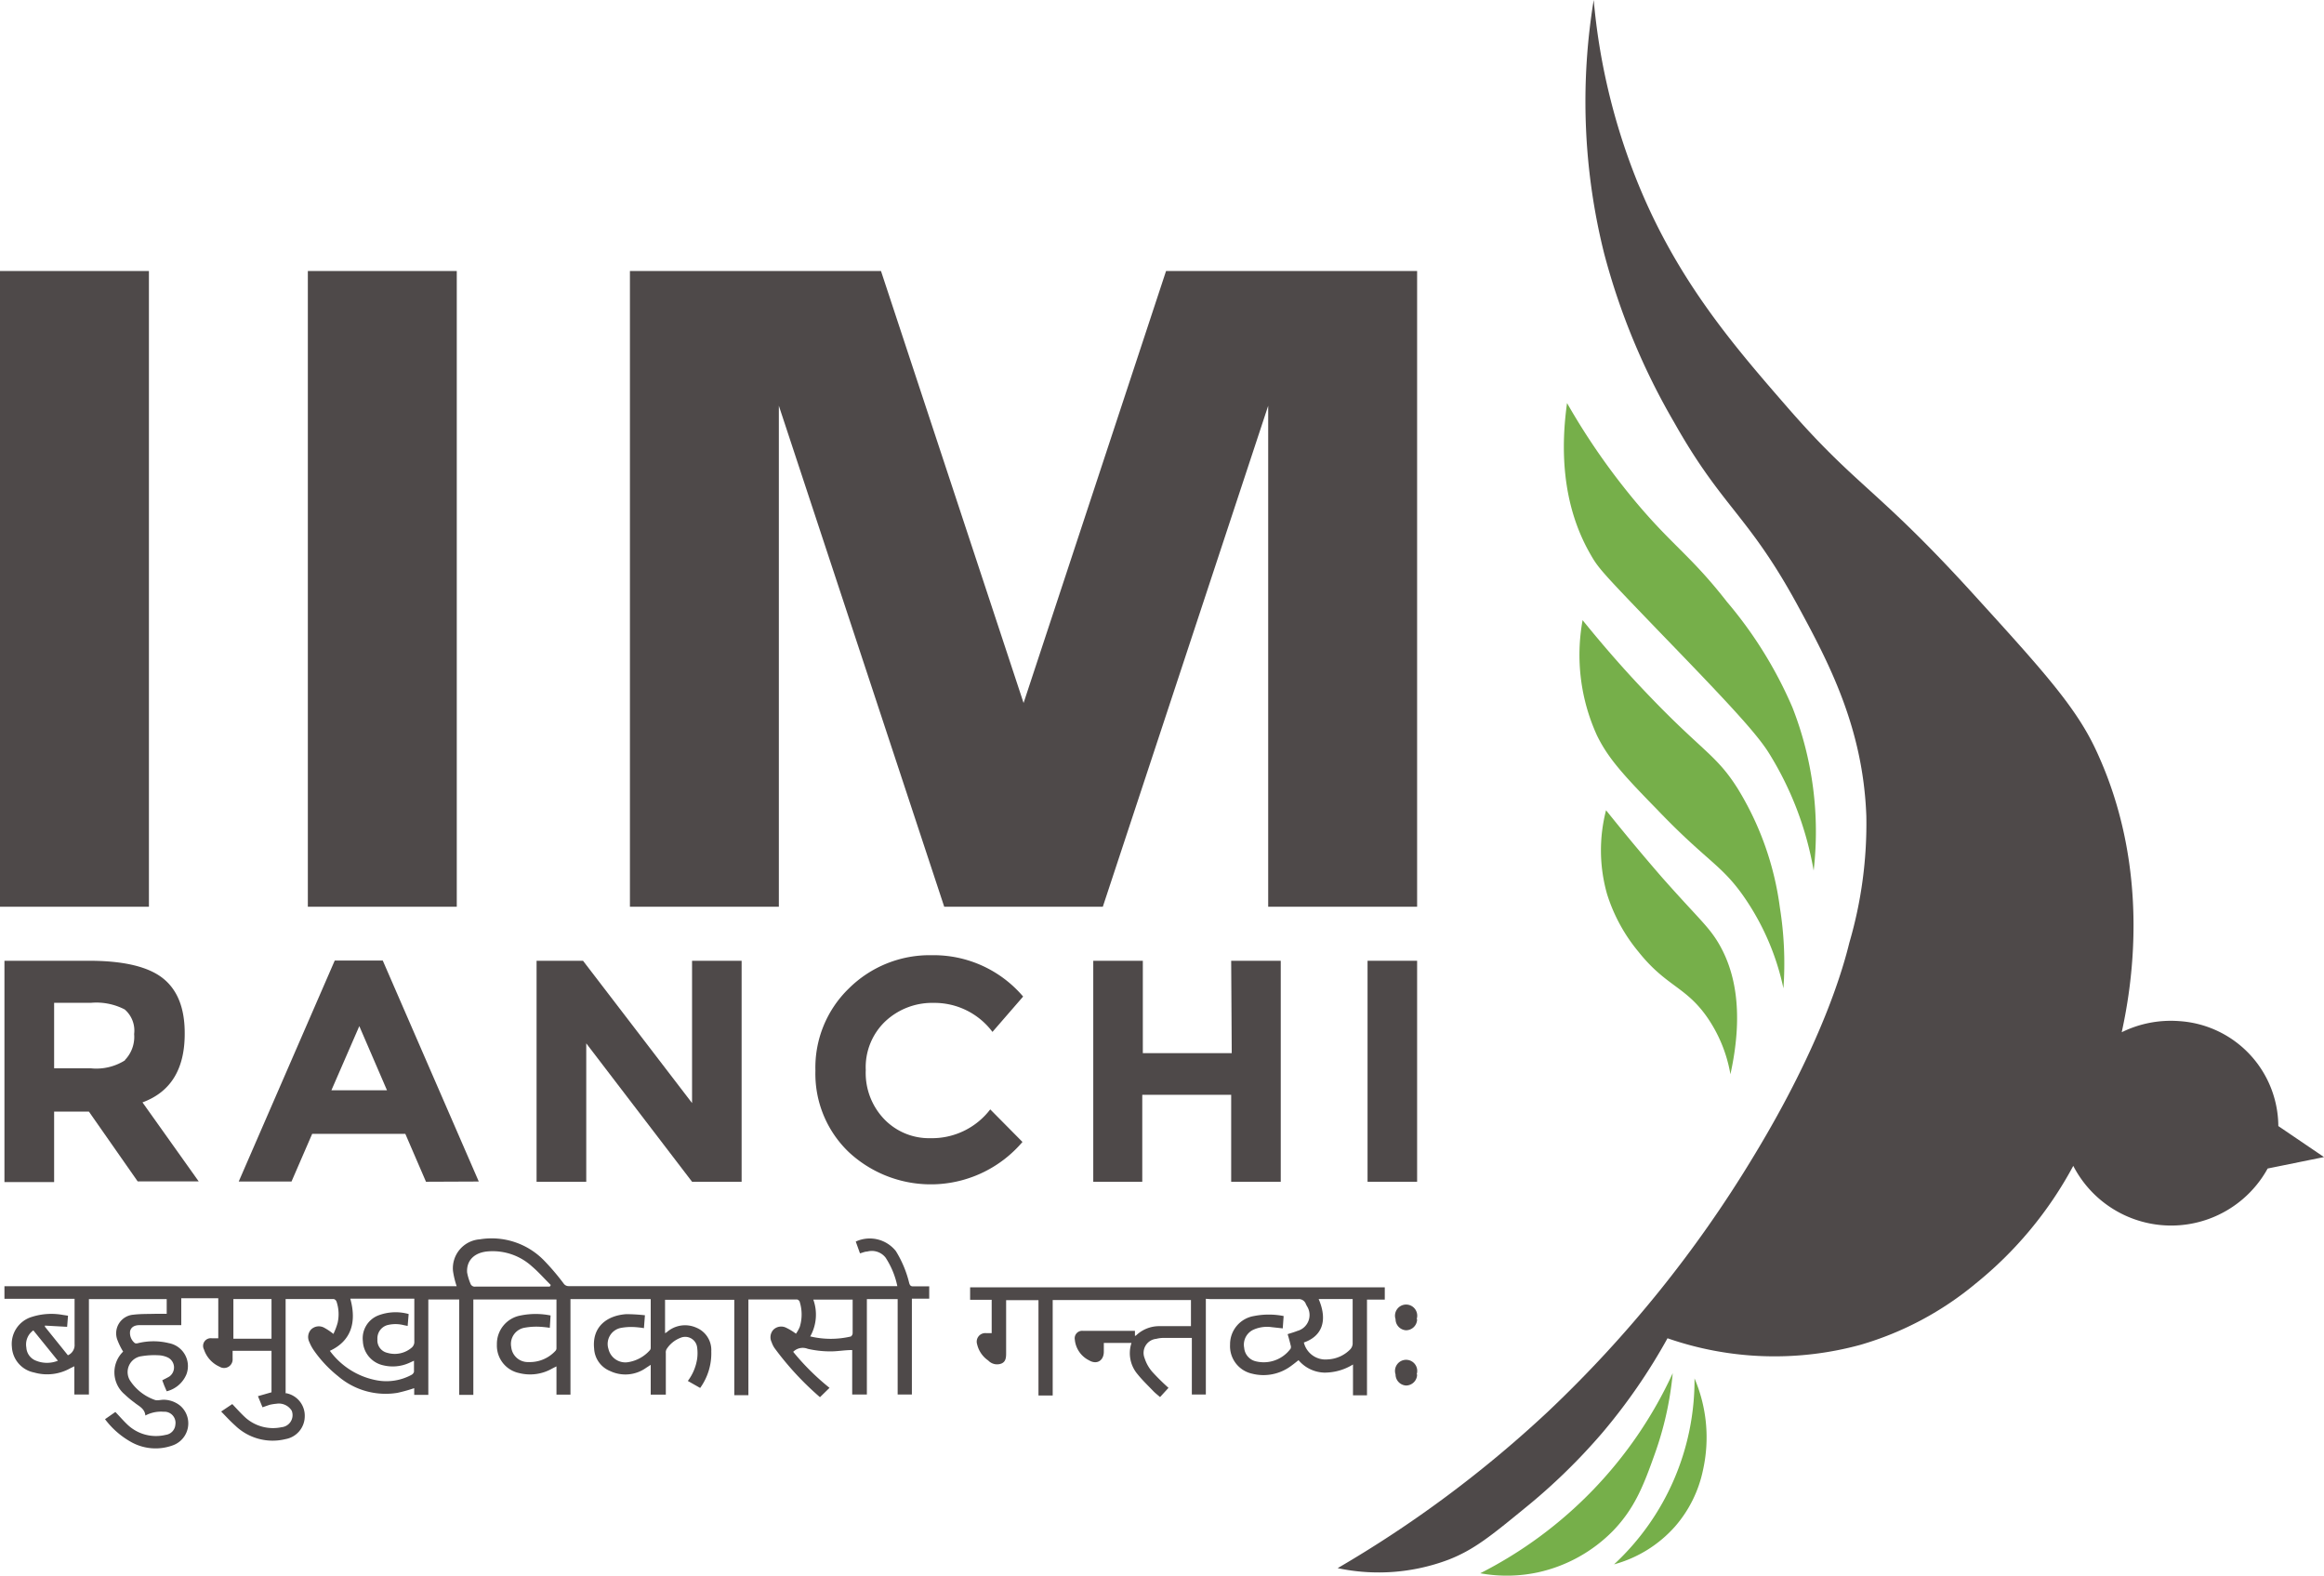 <svg xmlns="http://www.w3.org/2000/svg" viewBox="0 0 209.11 141.74"><defs><style>.cls-1{fill:#4e4949;}.cls-2,.cls-3{isolation:isolate;}.cls-3,.cls-4{fill:#76af4a;}</style></defs><g id="Layer_2" data-name="Layer 2"><g id="Layer_1-2" data-name="Layer 1"><path class="cls-1" d="M9.45,127.67l.93-.65c.37.38.71.78,1.09,1.14a3.72,3.72,0,0,0,3.44.92,1,1,0,0,0,.87-.92A1,1,0,0,0,14.72,127a3,3,0,0,0-1.64.34c-.06-.65-.61-.85-1-1.18a8.2,8.2,0,0,1-.85-.71,2.6,2.6,0,0,1-.15-3.86,6.29,6.29,0,0,1-.54-1.11A1.68,1.68,0,0,1,12,118.27c.66-.08,1.33-.06,2-.08h1v-1.32H8v8.58H6.69v-2.54l-.35.17a4.25,4.25,0,0,1-3.27.39,2.48,2.48,0,0,1-2-2.3,2.54,2.54,0,0,1,1.82-2.71,5.78,5.78,0,0,1,2.77-.17l.46.07-.08,1-2-.11,0,.1,2.07,2.57a1,1,0,0,0,.6-1c0-1.35,0-2.69,0-4.08H.4v-1.13H41.09a8,8,0,0,1-.33-1.37,2.61,2.61,0,0,1,2.41-2.85,6.58,6.58,0,0,1,5.75,1.87,21.32,21.32,0,0,1,1.8,2.11.54.54,0,0,0,.46.23H80.74a7.4,7.4,0,0,0-1.06-2.57,1.57,1.57,0,0,0-1.65-.54c-.21,0-.41.1-.65.16L77,111.69a3,3,0,0,1,3.61.86,9.83,9.83,0,0,1,1.2,2.88c.07.22.15.3.39.29.46,0,.93,0,1.41,0v1.11H82.05v8.62H80.77v-8.58H78v8.58H76.68v-4c-.7,0-1.36.13-2,.12a9.12,9.12,0,0,1-2-.23,1.21,1.21,0,0,0-1.31.27,21.79,21.79,0,0,0,3.27,3.24l-.86.84a26.82,26.82,0,0,1-4.09-4.42,2.17,2.17,0,0,1-.26-.53,1,1,0,0,1,.16-1.12,1,1,0,0,1,1.12-.19,5.38,5.38,0,0,1,.91.55,3.15,3.15,0,0,0,.34-.61,3.8,3.8,0,0,0,0-2.24c0-.09-.16-.23-.25-.23H67.34v8.61H66.07v-8.58H59.84v3a.83.83,0,0,0,.16-.09,2.48,2.48,0,0,1,2.66-.4A2.17,2.17,0,0,1,64,121.56a5.33,5.33,0,0,1-1,3.3l-1.11-.63a4.43,4.43,0,0,0,.84-2,3.78,3.78,0,0,0,0-1,1.08,1.08,0,0,0-1.5-.88,2.58,2.58,0,0,0-1.24,1,.6.6,0,0,0-.08.38v3.73H58.55v-2.68l-.4.26a3.21,3.21,0,0,1-3.27.29,2.3,2.3,0,0,1-1.42-2c-.21-2,1.19-3,2.91-3.11a16.38,16.38,0,0,1,1.66.1l-.09,1.16a7.6,7.6,0,0,0-.92-.1,5,5,0,0,0-1.16.08,1.47,1.47,0,0,0-1.11,1.9,1.56,1.56,0,0,0,1.77,1.18,3.3,3.3,0,0,0,1.95-1.07.32.32,0,0,0,.08-.21c0-1.44,0-2.88,0-4.31,0,0,0,0,0-.08H51.33v8.59H50.07v-2.54l-.36.18a4,4,0,0,1-3,.42,2.52,2.52,0,0,1-2-2.57,2.59,2.59,0,0,1,2.14-2.61,6.78,6.78,0,0,1,2.69,0l-.07,1.11a9.15,9.15,0,0,0-1-.1,5.9,5.9,0,0,0-1.26.09A1.48,1.48,0,0,0,46,121.18a1.5,1.5,0,0,0,1.56,1.35,3.12,3.12,0,0,0,2.41-1,.33.33,0,0,0,.1-.23c0-1.46,0-2.92,0-4.4H42.59v8.58H41.32v-8.58H38.54v8.58H37.27l0-.6a14.18,14.18,0,0,1-1.51.42,6.57,6.57,0,0,1-5.33-1.49,11,11,0,0,1-2.19-2.33,4,4,0,0,1-.41-.76,1,1,0,0,1,.16-1.12,1,1,0,0,1,1.16-.17A5.48,5.48,0,0,1,30,120a5.84,5.84,0,0,0,.38-1,3.54,3.54,0,0,0-.1-1.91.38.38,0,0,0-.25-.23H25.77l-.07,0v8.48l.09,0a2.06,2.06,0,0,1,1.63,2.12,2.09,2.09,0,0,1-1.72,2,4.86,4.86,0,0,1-4.55-1.23c-.43-.38-.82-.81-1.25-1.25l1-.67c.37.39.72.78,1.1,1.14a3.73,3.73,0,0,0,3.34.94,1.09,1.09,0,0,0,.91-1.48,1.36,1.36,0,0,0-1.37-.63,4.58,4.58,0,0,0-.63.1l-.63.22-.41-1,1.22-.35v-3.73H20.93c0,.25,0,.48,0,.71a.77.77,0,0,1-1.17.72,2.59,2.59,0,0,1-1.41-1.56.69.69,0,0,1,.7-1h.59v-3.6H16.31v2.42l-.42,0c-1.11,0-2.23,0-3.34,0-.48,0-.75.2-.84.52a1.17,1.17,0,0,0,.43,1.1.45.45,0,0,0,.28,0,5.81,5.81,0,0,1,2.78,0,2.1,2.1,0,0,1,1.58,2.79A2.6,2.6,0,0,1,15,125.16l-.22-.51-.18-.48c.23-.12.44-.22.64-.34a1,1,0,0,0-.12-1.7,2.14,2.14,0,0,0-.86-.21,6.83,6.83,0,0,0-1.5.08,1.44,1.44,0,0,0-1,2.28,4.39,4.39,0,0,0,2.13,1.64c.24.11.55,0,.83,0a2.4,2.4,0,0,1,1.51.55,2.1,2.1,0,0,1-.73,3.57,4.5,4.5,0,0,1-3.69-.31A7.49,7.49,0,0,1,9.45,127.67Zm20.23-6.15a6.76,6.76,0,0,0,4.26,2.66,4.75,4.75,0,0,0,3.07-.49.46.46,0,0,0,.24-.28c0-.32,0-.65,0-1l-.37.17a3.63,3.63,0,0,1-2.45.23,2.33,2.33,0,0,1-1.78-2.16A2.21,2.21,0,0,1,34,118.35a4.37,4.37,0,0,1,2.77-.14l-.09,1.07-.35-.07a3,3,0,0,0-1.49,0,1.24,1.24,0,0,0-.88,1.27,1.15,1.15,0,0,0,.89,1.22,2.35,2.35,0,0,0,2.22-.49.68.68,0,0,0,.21-.44c0-1.23,0-2.45,0-3.68,0-.08,0-.17,0-.26H31.52C32.12,119,31.56,120.65,29.68,121.52Zm19.8-5.8.08-.12c-.57-.56-1.09-1.16-1.7-1.68a5.25,5.25,0,0,0-3.9-1.35c-1.25.08-2,.8-1.93,1.9a4.82,4.82,0,0,0,.3,1,.41.41,0,0,0,.47.27h6.68ZM21,116.86v3.57h3.43v-3.57Zm51.94,3.37a7.91,7.91,0,0,0,3.62,0,.39.39,0,0,0,.16-.3c0-.85,0-1.69,0-2.54v-.48H73.18A4,4,0,0,1,72.9,120.23ZM5.21,122.41,3,119.68a1.55,1.55,0,0,0-.63,1.54,1.35,1.35,0,0,0,.85,1.18A2.63,2.63,0,0,0,5.21,122.41Z"/><path class="cls-1" d="M108.5,116.84v8.61h-1.26v-5.09c-.9,0-1.77,0-2.63,0a2.61,2.61,0,0,0-.56.08,1.27,1.27,0,0,0-1.06,1.74,3.48,3.48,0,0,0,.69,1.23,19.84,19.84,0,0,0,1.46,1.44l-.76.83c-.23-.2-.44-.36-.62-.55-.47-.49-1-1-1.39-1.49a2.92,2.92,0,0,1-.56-2.83H99.32v.79c0,.8-.63,1.19-1.32.78a2.32,2.32,0,0,1-1.29-1.87.67.67,0,0,1,.7-.79c.47,0,.94,0,1.41,0h3.3l0,.46a.34.34,0,0,0,.12-.06,3,3,0,0,1,2.06-.82c.81,0,1.63,0,2.44,0h.42v-2.35H94.72v8.59H93.44v-8.58H90.53v.4c0,1.43,0,2.87,0,4.31,0,.4,0,.83-.44,1a1.09,1.09,0,0,1-1.17-.28,2.43,2.43,0,0,1-1-1.46.77.77,0,0,1,.82-1c.16,0,.31,0,.49,0v-3H87.29v-1.12H124.6v1.1H123v8.61h-1.26v-2.77a4.88,4.88,0,0,1-2.58.73,3.15,3.15,0,0,1-2.32-1.12c-.24.19-.46.37-.7.54a4.15,4.15,0,0,1-3.46.68,2.53,2.53,0,0,1-2-2.62,2.57,2.57,0,0,1,2.15-2.57,6.87,6.87,0,0,1,2.67,0l-.08,1.11-1-.11a3,3,0,0,0-1.64.23,1.48,1.48,0,0,0-.83,1.63,1.36,1.36,0,0,0,1.07,1.22,3,3,0,0,0,3.11-1.15.44.44,0,0,0,0-.3c-.08-.34-.17-.67-.27-1,.31-.1.6-.18.87-.29a1.48,1.48,0,0,0,.88-2.21,2.12,2.12,0,0,1-.11-.21.67.67,0,0,0-.72-.44c-2.61,0-5.22,0-7.83,0Zm8.82,3.93a2,2,0,0,0,2.16,1.52,3,3,0,0,0,2-.89.8.8,0,0,0,.23-.51c0-1.23,0-2.47,0-3.7,0-.11,0-.22,0-.33h-3.06C119.53,118.91,118.86,120.24,117.32,120.77Z"/><path class="cls-1" d="M127.51,118.67a1,1,0,0,1-1,1,1,1,0,0,1-.94-1,1,1,0,1,1,1.9,0Z"/><path class="cls-1" d="M127.51,123.64a1,1,0,0,1-1,1,1,1,0,0,1-.94-1,1,1,0,1,1,1.9,0Z"/><g class="cls-2"><rect class="cls-1" y="24.38" width="13.4" height="57.19"/><rect class="cls-1" x="27.7" y="24.38" width="13.4" height="57.19"/><polygon class="cls-1" points="118.11 24.38 114.11 24.38 104.92 24.38 92.1 63.24 79.27 24.38 70.08 24.38 66.08 24.38 56.68 24.38 56.68 81.57 70.08 81.57 70.08 36.5 84.96 81.57 86.04 81.57 98.15 81.57 99.23 81.57 114.11 36.5 114.11 81.57 127.51 81.57 127.51 24.38 118.11 24.38"/></g><g class="cls-2"><path class="cls-1" d="M16.62,93c0,3.19-1.27,5.24-3.8,6.17l5.06,7.11H12.39L8,100H4.87v6.34H.4V86.43H8q4.66,0,6.65,1.57T16.62,93Zm-5.38,2.36a3,3,0,0,0,.83-2.34,2.51,2.51,0,0,0-.85-2.21,5.54,5.54,0,0,0-3-.6H4.87v5.89H8.13A4.82,4.82,0,0,0,11.24,95.39Z"/><path class="cls-1" d="M38.33,106.31,36.47,102H28.09l-1.86,4.29H21.48l8.64-19.88h4.32l8.64,19.88Zm-6-14-2.51,5.77h5Z"/><path class="cls-1" d="M62.27,86.43h4.46v19.88H62.27L52.75,93.86v12.45H48.28V86.43h4.18l9.81,12.8Z"/><path class="cls-1" d="M83.72,102.39A6.59,6.59,0,0,0,89.1,99.8L92,102.73a10.83,10.83,0,0,1-15.63.91,9.75,9.75,0,0,1-3-7.32,9.9,9.9,0,0,1,3-7.39,10.32,10.32,0,0,1,7.46-3,10.57,10.57,0,0,1,8.23,3.72L89.3,92.83A6.52,6.52,0,0,0,84,90.22a6.16,6.16,0,0,0-4.31,1.63,5.69,5.69,0,0,0-1.79,4.41,6,6,0,0,0,1.69,4.45A5.59,5.59,0,0,0,83.72,102.39Z"/><path class="cls-1" d="M110.78,86.43h4.46v19.88h-4.46V98.49h-8v7.82H98.37V86.43h4.46v8.31h8Z"/><path class="cls-1" d="M123.05,86.43h4.46v19.88h-4.46Z"/></g><path class="cls-1" d="M209.11,104.09,205,101.3a9.52,9.52,0,0,0-8.91-9.44,10,10,0,0,0-5.18,1c.75-3.47,2.88-14.46-2.41-25.58-1.81-3.79-4.83-7.12-10.89-13.78-8.84-9.72-10.51-9.61-17-17.11-4.88-5.61-10-11.59-13.54-20.68A57.24,57.24,0,0,1,143.4,0a56.33,56.33,0,0,0,.94,22.81A60.87,60.87,0,0,0,150.64,38c4.3,7.64,6.63,8.29,11,16.26,2.92,5.35,6,11.19,6.29,19.15a38.09,38.09,0,0,1-1.53,11.4c-.49,2-2.33,8.89-8.68,19.32a109.29,109.29,0,0,1-18.47,22.89,105.17,105.17,0,0,1-18.89,14.05,17.79,17.79,0,0,0,10-.77c2.27-.89,3.79-2.13,6.81-4.6a53.92,53.92,0,0,0,7-6.8,52.32,52.32,0,0,0,5.87-8.51,29.33,29.33,0,0,0,17.36.59,28.75,28.75,0,0,0,10.39-5.53,34.59,34.59,0,0,0,8.76-10.57,9.91,9.91,0,0,0,17.49.24Z"/><path class="cls-3" d="M150.51,123.53a37.95,37.95,0,0,1-17.32,18,13.34,13.34,0,0,0,5.19-.08,13.54,13.54,0,0,0,6.73-3.71c2-2.06,2.8-4.18,3.78-6.93A29.73,29.73,0,0,0,150.51,123.53Z"/><path class="cls-4" d="M152.47,124a22.62,22.62,0,0,1-7.24,16.73,11.3,11.3,0,0,0,5.49-3.41,11.18,11.18,0,0,0,2.51-5.06A13.49,13.49,0,0,0,152.47,124Z"/><path class="cls-4" d="M141,36.26a60.72,60.72,0,0,0,5.79,8.42c3.54,4.32,5.26,5.18,8.59,9.45a37.63,37.63,0,0,1,5.9,9.51,30.61,30.61,0,0,1,1.91,14.68,29.46,29.46,0,0,0-4.08-10.66c-1.18-1.85-4-4.83-9.7-10.72-5.11-5.31-5.58-5.8-6.26-7C140.4,45.23,140.48,40,141,36.26Z"/><path class="cls-4" d="M142.4,55.79c1.33,1.64,3.37,4.09,6.07,6.89,4.74,4.94,6,5.25,7.91,8.3a27.17,27.17,0,0,1,3.77,10.66,31.73,31.73,0,0,1,.32,7.27,22.7,22.7,0,0,0-3.64-8.36c-2-2.82-3.32-3.12-7.72-7.72-3-3.07-4.42-4.61-5.43-6.7A17.43,17.43,0,0,1,142.4,55.79Z"/><path class="cls-4" d="M144.51,72.89c1.12,1.4,2.84,3.51,5,6,3.27,3.7,4.19,4.4,5.11,5.94,1.3,2.19,2.41,5.79,1.08,11.81a12.83,12.83,0,0,0-2.17-5.24c-1.93-2.69-3.65-2.69-6.12-5.8a15.22,15.22,0,0,1-2.81-5.17A14.39,14.39,0,0,1,144.51,72.89Z"/></g></g></svg>